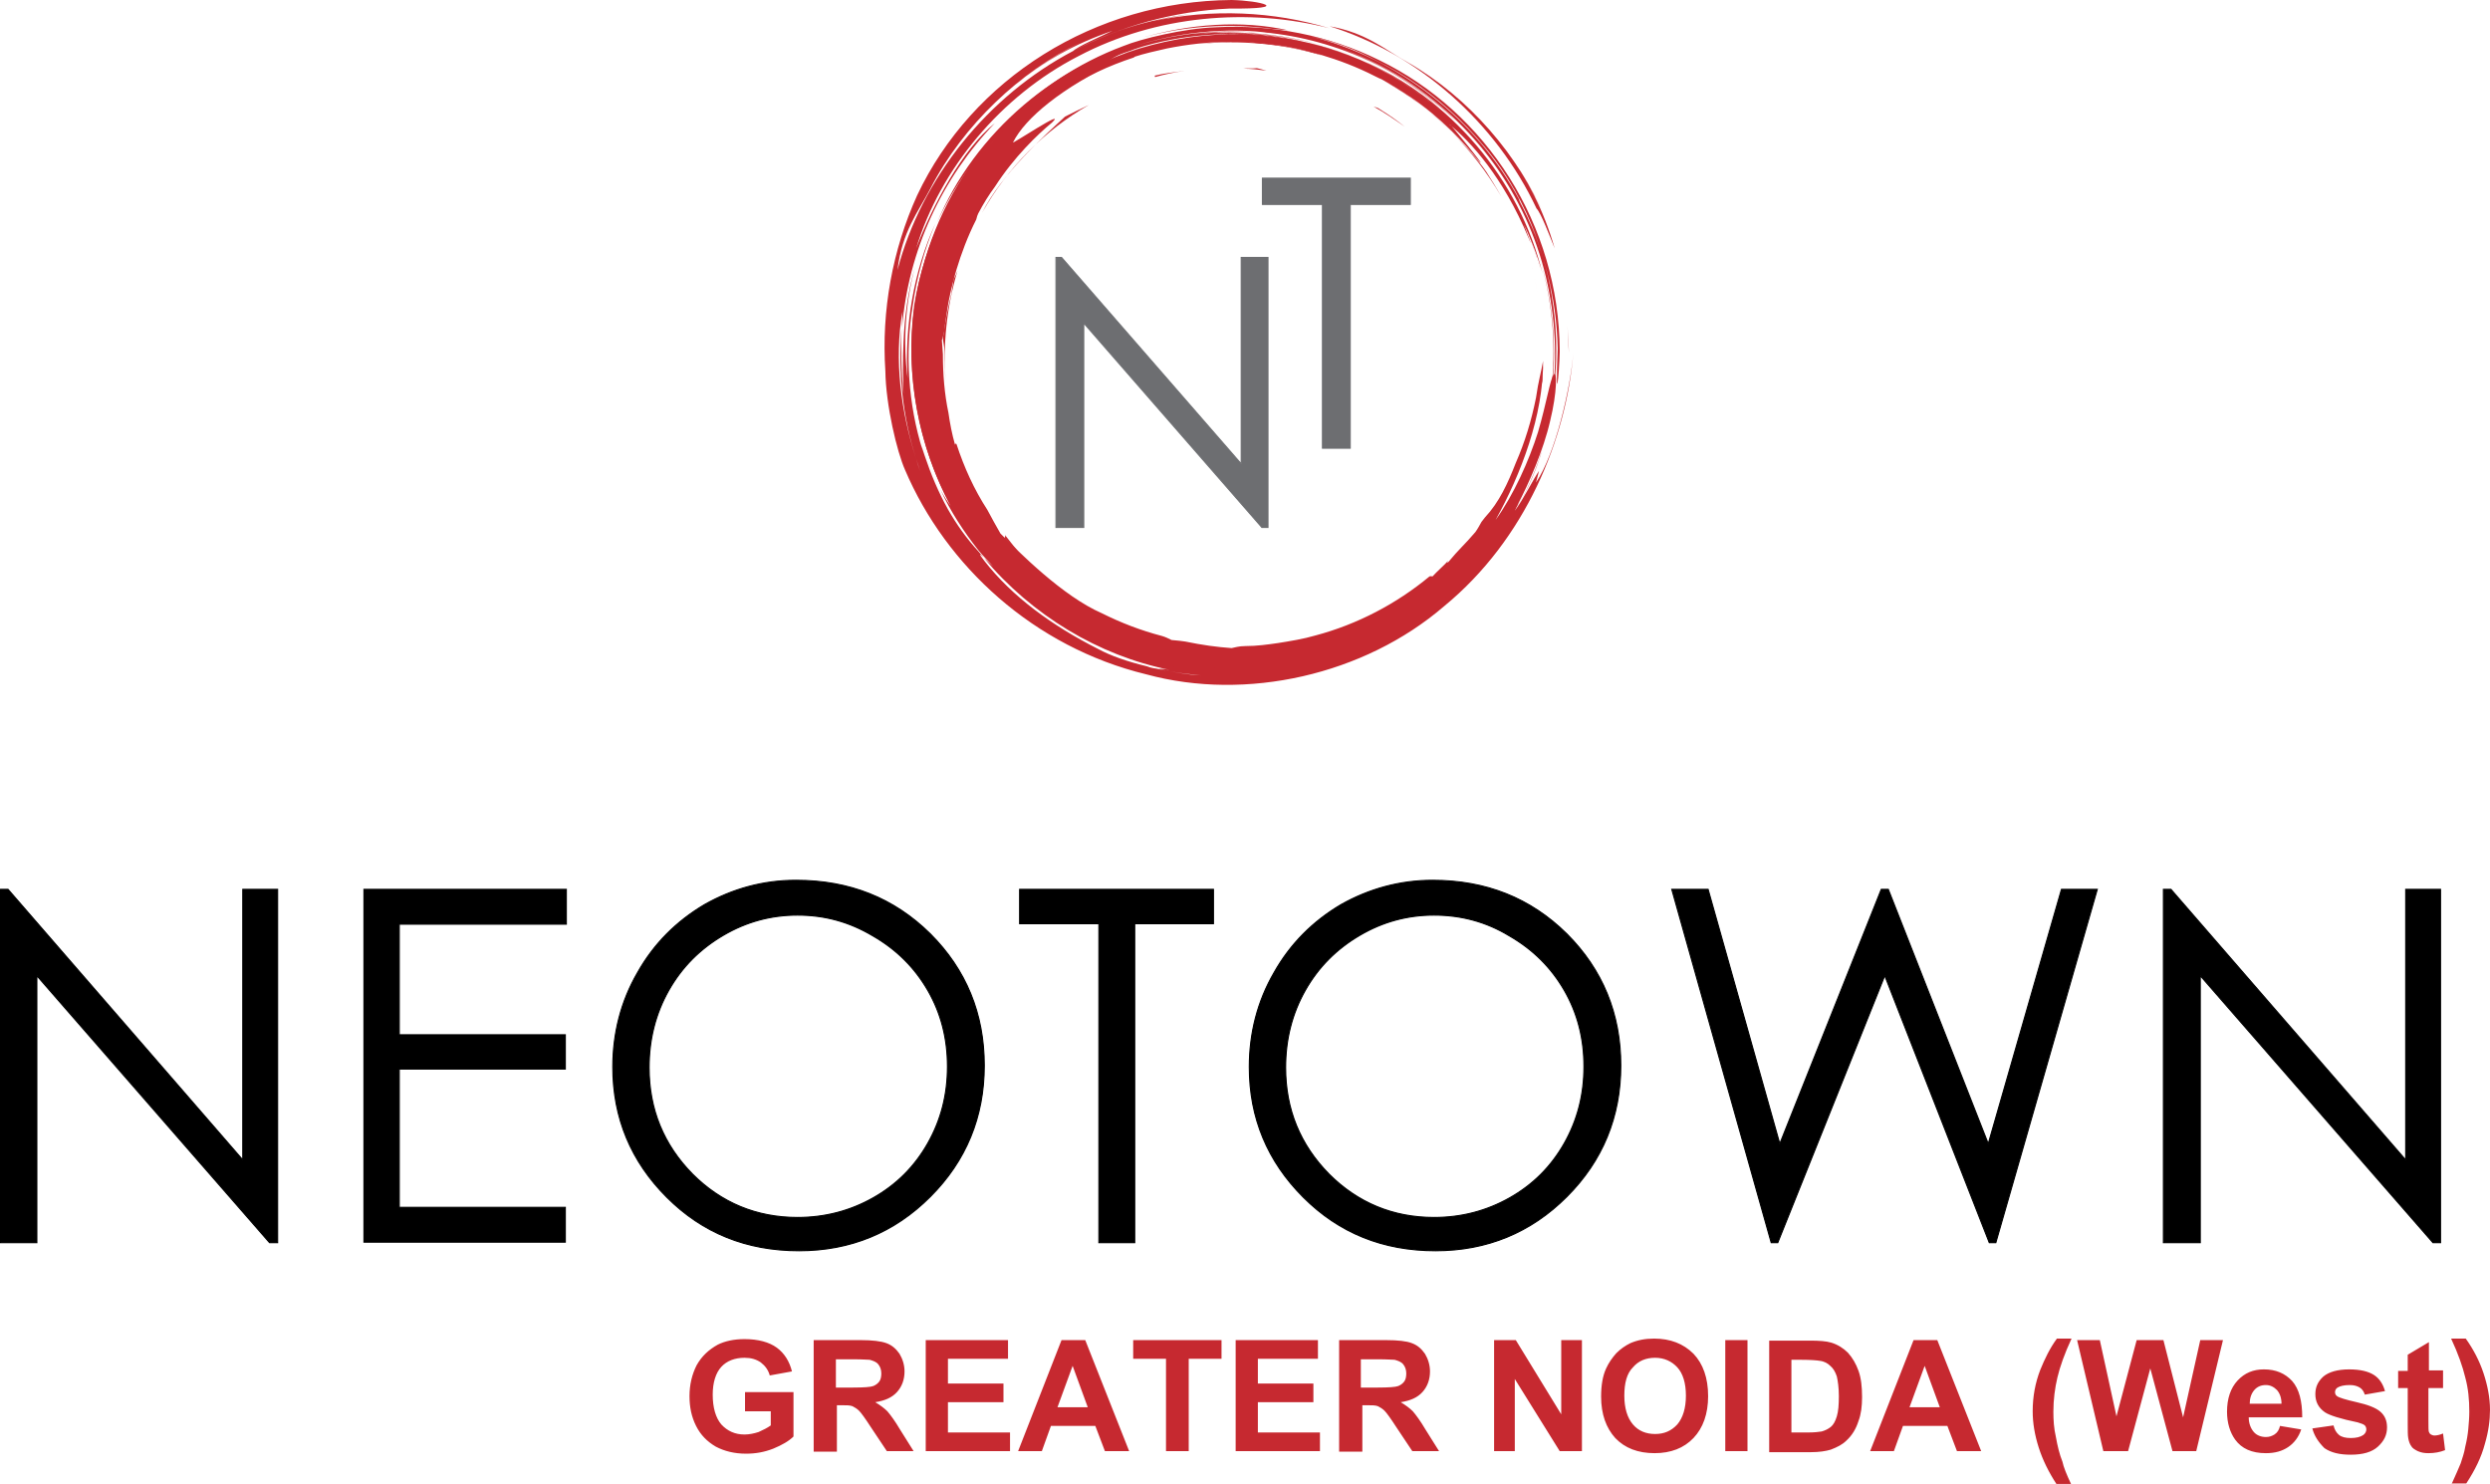 <?xml version="1.0" encoding="utf-8"?>
<!-- Generator: Adobe Illustrator 22.1.0, SVG Export Plug-In . SVG Version: 6.00 Build 0)  -->
<svg version="1.1" id="Layer_1" xmlns="http://www.w3.org/2000/svg" xmlns:xlink="http://www.w3.org/1999/xlink" x="0px" y="0px"
	 viewBox="0 0 493.3 294" style="enable-background:new 0 0 493.3 294;" xml:space="preserve">
<style type="text/css">
	.st0{fill-rule:evenodd;clip-rule:evenodd;fill:#6D6E71;}
	.st1{fill:none;stroke:#6D6E71;stroke-width:0.216;stroke-miterlimit:2.613;}
	.st2{fill-rule:evenodd;clip-rule:evenodd;fill:#C62930;}
	.st3{fill:none;stroke:#000000;stroke-width:0.216;stroke-miterlimit:2.613;}
	.st4{fill:#C62930;}
</style>
<g>
	<polygon class="st0" points="250.1,40.5 250.1,35.3 279.4,35.3 279.4,40.5 267.5,40.5 267.5,88.8 262,88.8 262,40.5 	"/>
	<polygon class="st1" points="250.1,40.5 250.1,35.3 279.4,35.3 279.4,40.5 267.5,40.5 267.5,88.8 262,88.8 262,40.5 	"/>
	<polygon class="st0" points="209.2,104.5 209.2,51 210.3,51 245.9,91.9 245.9,51 251.2,51 251.2,104.5 250,104.5 214.7,64 
		214.7,104.5 	"/>
	<polygon class="st1" points="209.2,104.5 209.2,51 210.3,51 245.9,91.9 245.9,51 251.2,51 251.2,104.5 250,104.5 214.7,64 
		214.7,104.5 	"/>
	<path class="st2" d="M278.8,12.3c12.4,7.1,22,18.6,27.2,30.5c-2.1-4.7-4.8-9.2-7.9-13.4c4.6,6.2,7.7,12.2,9.9,19.8
		c-0.9-2.2-2.7-7-3.6-7.9c-8-17-23.3-30.6-41-36.1C270.7,6.5,274.3,9.8,278.8,12.3"/>
	<path class="st2" d="M310.8,69.9c-0.1-1.9-0.1-3.7-0.3-5.5C310.7,66.3,310.8,68.2,310.8,69.9"/>
	<path class="st2" d="M182.9,54.8c-0.4,2-0.8,4-1.1,6C182.1,58.8,182.4,56.8,182.9,54.8"/>
	<path class="st2" d="M255.2,6c-1.1-0.1-2.2-0.2-3.3-0.3c-8.3-1.1-17-0.6-25.4,1.7C235.5,4.8,245.9,3.9,255.2,6"/>
	<path class="st2" d="M263.8,9c8.1,2.5,15.7,7,21.5,12.5C279.4,16.1,272,11.6,263.8,9"/>
	<path class="st2" d="M201.6,109.7c0-0.1,0.2,0,0.4,0.1c0.2,0.2,0.3,0.3,0.5,0.4c2.1,2.3,4.3,4.5,6.8,6.4c-0.6-0.4-1.3-0.8-1.9-1.3
		C204.7,113,204.4,112.3,201.6,109.7"/>
	<path class="st2" d="M183.5,52.6l0-0.2c0.2-0.7,0.3-1.4,0.5-2l0.1-0.2C183.9,50.9,183.7,51.7,183.5,52.6"/>
	<path class="st2" d="M199,106.6c0.1-0.1,0.2-0.3,0.1-0.6c1.1,1.4,2.2,2.8,3.3,4.1c-0.2-0.1-0.3-0.3-0.5-0.3
		C201,109,200,107.5,199,106.6"/>
	<path class="st2" d="M187.1,69.6c0-1.1-0.3-2.1-0.3-2.6c0.4-2.9,0.9-5.7,1.7-8.9c0-0.5,0.3-1.6,0.4-2.7c0.3-0.6,0.6-1.2,0.8-1.8
		c-2.1,7.1-3,14.7-2.3,22.5C187.2,74,187.1,71.8,187.1,69.6"/>
	<path class="st2" d="M305.7,71.5c0.1,10.8-4.4,22.5-9.4,31.5c3.6-5,6.6-11.7,8.4-17.4c1.7-5.8,2.4-10.5,3.1-11.4
		c0.7-0.9,0.7,3.5-0.7,9.2c-1.3,5.7-4.2,12.4-6.5,16.7c0.7-1.1,0.7-1.1,1.4-2.2c-0.7,1.1-1.4,2.2-1.9,3.3c1.6-2.1,3.9-6.7,4.8-7.9
		c-0.2,0.8-0.4,1.6-0.6,2.3c3.9-5.8,6.8-18.6,7.4-25.7c-1.4,17-9.4,36.9-25.6,50.2c-15.8,13.6-39.2,18.9-59,13.5
		c-22.3-5.4-39.7-21.5-47.8-40.5c-1.6-3.6-3.8-12.8-3.9-19.6c-0.8-11.9,1.4-24,6.3-34.8C192.6,15.6,216.9,0.2,244,0
		c5.5,0.1,12.5,1.8-0.5,1.7c-10.8,0.5-21.5,3.4-31,8.5c0.9-1,5.7-3,7.9-4.1c-7.6,2.6-13.5,6-19.6,11c4.1-3.4,8.5-6.3,13.2-8.7
		c-11.8,5.8-23.1,16.2-29.7,29c-2.4,4.6-5.6,8.5-6.5,16.1c4.8-18.3,17.9-34.5,34.8-43.4l-0.1,0.1c7.5-4.1,15-6.3,23.2-7.4
		c-2.5,0.4-5.1,0.9-7.3,1.4c11.7-2.5,23.8-2,35,1.4c-16-4.1-34.3-2.6-49.7,5.5c-15.4,7.9-27.4,22.3-32.2,38.1
		c3.3-8.6,9.2-19.7,15.6-24.8c-10.4,10.8-17.2,25.2-18.4,40.7c0-1.1,0.1-2.3,0.1-3.4c-1.7,9.5-0.3,20,2.7,29.2
		c0.3,0.8,0.5,1.6,0.8,2.5c-0.3-0.8-0.5-1.6-0.8-2.5c-2.7-8.4-3.6-17.3-2.9-25.8c-0.1,3.9-0.1,8.1,0.4,13c-0.1-2.7-0.2-6.6,0-10.4
		c0.2-5,0.9-10.1,2.3-14.9c-2,7.5-2.4,15.2-1.5,22.1c-0.6-10.4,1.2-21.2,5.5-30.6c-2.2,5.2-3.7,10.8-4.5,16.4
		c-1.5,9.4-0.9,19.3,2,28.6l-0.3-1.1c0.2,0.7,0.5,1.4,0.7,2.1c1.2,3.6,2.7,7.2,4.6,10.6c1.7,3,3.7,5.8,6,8.3l1.1,1.3
		c-0.8-0.8-1.2-1.1,0.1,0.6c5.5,7.1,13.5,12.9,22.6,17.5c2.4,1.3,5.8,2.5,9.6,3.4c1,0.4,1.6,0.4,2.1,0.5c0.8,0.2,1.7,0.4,2.5,0.5
		c2,0.4,4.1,0.7,6.1,0.8c-2-0.2-4.1-0.4-6.1-0.8c-0.8-0.1-1.5-0.3-2.3-0.5c0.5,0,1.1,0,2.2,0.2c-14-2.8-27.3-10.8-36.8-22.2
		c0.7,0.6,1.6,1.5,2,1.8c-1-1-2.1-2.1-3-3.2c-3-3.8-5.6-7.8-7.6-12.1c0.7,1.3,1.4,2.4,2.1,3.3c-6.5-12-9.1-26-7.3-39.7
		c2-12.7,7.9-24.6,16.6-33.8c-4.9,4.8-9.1,10.7-12.1,17.4c7.5-18,24-32.1,42.9-36.5c-3.3,1.3-7.6,3.3-9.3,4.7
		c0.2,0.1,5.9-1.9,2.7-0.5c-11.6,5.5-18.8,11.5-21.2,16.3c-0.5,0.6,10.9-7,7.7-3.9c-2.8,2.3-7.5,6.8-11.3,12.7
		c-1.2,1.6-2.3,3.4-3.3,5.3c-0.1,0.2-0.3,0.7-0.4,1.2c-3.4,6.7-5.1,13.8-5.7,17.6c-0.2,1.5-0.5,2.9-0.6,4.4
		c-0.2,0.8-0.3,1.4-0.5,1.9c0.1,0.9,0.1,1.9,0.2,2.8c0,3.9,0.3,7.8,1.1,11.6c0.3,2.1,0.7,4.2,1.3,6.3c0.1-0.1,0.1-0.4,0.3-0.1
		c1.5,4.6,3.5,9,6.1,13c0.9,1.7,1.8,3.3,2.6,4.7c3.7,3.7,12.3,12.4,20.1,15.8l0,0c3.8,1.9,7.7,3.4,11.9,4.5c0.7,0.2,1.3,0.5,1.9,0.8
		c1.1,0.1,2.2,0.2,2.7,0.3c3.4,0.7,6.3,1.1,9.2,1.3c0.5-0.1,1.5-0.4,2.7-0.4c2.3,0,4.4-0.3,6.5-0.6c2.5-0.4,5-0.8,7.4-1.5
		c8.3-2.2,16.1-6.3,22.6-11.7c0.3-0.1,0.4,0,0.6,0c0.9-1,2.3-2.2,3.1-3.1c-0.1,0.2-0.2,0.3-0.1,0.4c2.5-3,3.2-3.4,5.5-6.1
		c0.5-0.7,0.8-1.3,1.2-2l0.7-0.9c2.8-3,4.5-6.7,6.1-10.8c1.8-4.1,3.1-8.4,4-12.9C304.8,75.3,305.3,73.9,305.7,71.5"/>
	<path class="st2" d="M210.1,117.3c3.2,2.5,6.7,4.7,10.4,6.5C216.4,122,212.9,120.1,210.1,117.3"/>
	<path class="st2" d="M211,23.1c1.4-0.7,3-1.5,4.7-2.3c-8.7,5-16.1,12.4-21.1,21.3l0,0C198.3,34.6,207.2,26.6,211,23.1"/>
	<path class="st2" d="M201.9,109.8c0.1,0.1,0.3,0.2,0.5,0.3l0,0C202.3,110,202.1,109.9,201.9,109.8"/>
	<path class="st2" d="M226.9,9.2l1-0.3c-2.6,0.8-5.2,1.7-7.7,2.8C222.2,10.8,224.5,9.9,226.9,9.2"/>
	<path class="st2" d="M256,8.2c5.5,1,10.8,2.7,15.9,5.1c6.4,3.2,12.1,7.7,16.5,12.6C279.8,17.1,268.5,10.7,256,8.2"/>
	<path class="st2" d="M228.7,15c2-0.5,4.1-0.7,6.2-1c-2.1,0.3-4.1,0.7-6.2,1.3C229.1,15.2,228.7,15.1,228.7,15"/>
	<path class="st2" d="M206.6,19.7l1.4-1c-1.1,0.9-2.2,1.9-3.2,2.8C205.1,21.1,206,20.3,206.6,19.7"/>
	<path class="st2" d="M250.9,14c-1.5-0.2-3.1-0.4-4.6-0.4c0.9-0.1,1.8,0,2.7-0.1C249.5,13.6,250.2,13.8,250.9,14"/>
	<path class="st2" d="M273.3,21.6c1.8,1.1,3.5,2.3,5,3.5c-2-1.4-4-2.8-6.2-4C272.7,21.3,273.1,21.4,273.3,21.6"/>
	<path class="st2" d="M299.3,102.8c-6.9,11.7-17.9,20.9-29.2,25.8c4.5-2,8.8-4.5,12.8-7.5c-6,4.4-11.6,7.4-18.8,9.7
		c2.2-0.7,6.7-2.6,7.7-3.2c16.4-7.7,29.2-22.7,34.1-39.7C304,94.8,301.7,98.6,299.3,102.8"/>
	<path class="st2" d="M244.3,133.8c1.8,0,3.6-0.1,5.3-0.2C247.8,133.8,245.9,133.8,244.3,133.8"/>
	<path class="st2" d="M259.4,8.6c-2-0.5-4-0.8-6-1.1C255.4,7.7,257.4,8.1,259.4,8.6"/>
	<path class="st2" d="M306.9,80.6c0.2-1.1,0.3-2.1,0.4-3.2c1-8.2,0.4-16.7-1.9-24.9C308,61.3,308.6,71.5,306.9,80.6"/>
	<path class="st2" d="M304.6,89.2c-2.5,8-6.9,15.5-12.1,21.5C297.7,104.7,302,97.3,304.6,89.2"/>
	<path class="st2" d="M202.1,24.6c0,0-0.1,0.1-0.2,0.3c-0.2,0.2-0.3,0.3-0.4,0.5c-2.4,2.3-4.6,4.7-6.6,7.4c0.5-0.7,0.9-1.3,1.5-1.9
		C198.6,28,199.2,27.4,202.1,24.6"/>
	<path class="st2" d="M261.6,9.2l0.2,0c0.7,0.2,1.3,0.4,2,0.6l0.2,0.1C263.2,9.6,262.4,9.4,261.6,9.2"/>
	<path class="st2" d="M205.3,21.8c0.1,0,0.2,0,0.4-0.2c-1.5,1.2-2.9,2.4-4.2,3.7c0.2-0.2,0.3-0.3,0.4-0.4
		C202.7,24,204.2,22.7,205.3,21.8"/>
	<path class="st2" d="M244.6,8.3c1.2,0,2.3,0,2.8,0c3.1,0.2,6.1,0.6,9.7,1.4c0.6,0.1,1.7,0.4,2.8,0.6c0.6,0.2,1.3,0.4,2,0.7
		c-7.6-2.3-15.9-3.1-24.3-2.3C239.9,8.4,242.2,8.3,244.6,8.3"/>
	<path class="st2" d="M242.7,132.5c-10.9,0-23.1-4.1-32-9.7c5.2,3.5,12,6.4,17.9,8c5.9,1.6,10.6,1.9,11.5,2.2c0.9,0.2-3.4,0.1-9-1.1
		c-5.6-1.2-12.4-3.8-16.6-6.2c1.1,0.6,1.1,0.6,2.3,1.2c-1.1-0.6-2.3-1.2-3.3-1.8c2.2,1.4,6.8,3.5,8.1,4.1l-2.2-0.8
		c5.9,3.2,18.3,5.7,25,5.7c-16.2-0.1-35.9-7.6-48.9-23.4c-13.3-15.4-18.1-38.3-12.8-57.3c5.6-21.5,21.8-37.6,39.9-44.3
		c3.4-1.4,12-3.5,18.3-3.7c11.1-0.6,22.4,1.6,32.3,6.5c21.2,10.3,35.7,32.5,35.8,57.7c-0.1,5-0.9,11.8-0.4-0.5
		c-0.2-10.2-2.8-20.4-7.7-29.5c0.7,1,2.7,5.4,3.6,7.6c-2.7-7.1-5.9-12.6-10.6-18.4c3.2,3.8,5.9,8,8.1,12.5
		c-5.5-11.2-15.2-21.8-27.2-28.2c-4.4-2.3-8.3-4.4-15.2-5.9c17.3,4.2,32.9,16.4,41.4,32.4l-0.1-0.1c3.8,7.1,6,14.3,7,22
		c-0.3-2.4-0.8-4.8-1.3-6.9c2.6,11.1,2.2,22.6-1,33.4c4.4-15.2,3-32.9-4.8-47.7c-7.7-14.9-21.5-26.4-36.8-31.2
		c8.6,2.7,18.9,9,24.3,14.8C278,13.8,263.9,7.3,248.9,6.3c1.1,0.1,2.2,0.1,3.3,0.3c-9.2-1.3-19.4-0.2-28.2,2.8
		c-0.8,0.3-1.6,0.5-2.4,0.8c0.8-0.3,1.6-0.5,2.4-0.8c8.1-2.7,16.6-3.6,24.9-3c-3.8-0.2-7.8-0.2-12.6,0.4c2.6-0.3,6.3-0.5,10.1-0.3
		c4.9,0.2,9.8,0.9,14.5,2.2c-7.3-1.9-14.8-2.5-21.6-1.9c10.2-0.8,20.8,1,30.2,5.1c-5.2-2.2-10.6-3.8-16.2-4.5
		c-9.3-1.3-19-0.7-28.2,2.2l1.1-0.3c-0.7,0.2-1.4,0.4-2.1,0.7c-3.6,1.2-7.1,2.7-10.4,4.5c-3,1.6-5.7,3.6-8.3,5.6l-1.3,1
		c0.8-0.7,1.2-1-0.4,0.2c-6.8,5.6-12.8,13.2-17.1,22.4c-1.2,2.4-2.4,5.7-3.4,9.4c-0.3,1-0.4,1.5-0.5,2c-0.2,0.8-0.4,1.6-0.5,2.5
		c-0.4,2-0.7,4-0.9,6c0.2-2,0.5-4,0.9-6c0.1-0.8,0.3-1.5,0.5-2.2c-0.1,0.5-0.2,1.1-0.4,2.2c2.7-13.8,10.5-27.1,21.9-36.4
		c-0.6,0.6-1.6,1.4-2,1.8c1.1-1,2.1-1.9,3.3-2.8c3.7-2.9,7.8-5.5,12.1-7.5c-1.3,0.6-2.4,1.3-3.4,1.8c11.8-6.5,25.9-9,39.3-7.1
		C266,9,277.8,14.8,287,23.4c-4.9-4.6-10.9-8.7-17.5-11.6c17.8,7.5,31.5,23.7,36.1,42.4c-0.9-3.3-2.7-7.8-3.7-9.7
		c0.1,0.1,2.2,5.9,0.9,2.6c-5-12-11.5-19.1-15.6-22.4c-0.4-0.9,8.6,10.3,5.5,6.9c-2.4-3-7.1-8.2-13.3-12.4c-1.8-1.2-3.7-2.4-5.7-3.5
		c-0.3-0.1-0.7-0.3-1.3-0.6c-7.2-3.7-14.8-5.5-19-6.1c-1.6-0.2-3.1-0.4-4.7-0.5c-0.8-0.1-1.5-0.2-2.1-0.2c-1,0-2,0-3,0
		c-4.2,0-8.4,0.5-12.4,1.3c-2.2,0.5-4.5,1-6.6,1.7c0.1,0,0.4-0.1,0,0.1c-4.9,1.6-9.6,3.8-13.9,6.6c-1.8,1.1-3.4,2.2-4.7,3.2
		c-4.4,3.4-13.4,12.8-17.1,21.1l0,0c-2,4-3.6,8.3-4.7,12.7c-0.2,0.7-0.4,1.4-0.6,2.1c-0.2,1.1-0.4,2.3-0.5,2.8
		c-0.6,3.6-0.9,6.7-1,9.8c0,0.6,0.1,1.6,0.2,2.8c0.1,2.4,0.3,4.7,0.7,6.9c0.4,2.6,0.9,5.3,1.7,7.9c2.5,8.8,7,16.9,12.8,23.6
		c0.2,0.2,0.2,0.3,0.2,0.4c1,1,2.3,2.5,3.2,3.3c-0.2-0.2-0.3-0.3-0.3-0.2c3,2.8,3.6,3.3,6.5,5.6c0.7,0.5,1.3,0.9,2,1.4l1,0.7
		c3.4,2.4,7.1,4.3,11.5,6c4.3,1.7,8.8,3,13.4,3.7C238.7,132.2,240.1,132.4,242.7,132.5"/>
	<path class="st2" d="M194.1,33.6c-2.6,3.5-4.7,7.2-6.5,11.1C189.4,40.5,191.5,36.9,194.1,33.6"/>
	<path class="st2" d="M294.5,34.1c0.9,1.4,1.9,3,2.9,4.8c-5.5-9.4-13.4-17.4-23.1-22.8l0,0C282.4,20.2,291.4,29.5,294.5,34.1"/>
	<path class="st2" d="M201.9,24.9c-0.1,0.1-0.3,0.3-0.4,0.4l0,0C201.5,25.2,201.7,25,201.9,24.9"/>
	<path class="st2" d="M304.9,52.5l0.3,1c-0.7-2.6-1.6-5.2-2.7-7.8C303.4,47.8,304.3,50.1,304.9,52.5"/>
	<path class="st2" d="M306.2,81.7c-1,5.5-2.8,10.9-5.2,15.9c-3.2,6.5-7.5,12.2-12.3,16.9C297.5,105.7,303.8,94.2,306.2,81.7"/>
	<path class="st2" d="M303.5,53c0.6,2.2,1,4.4,1.4,6.7C304.5,57.4,304.1,55.2,303.5,53C303.6,53.4,303.5,53.1,303.5,53"/>
	<path class="st2" d="M294.7,32l1,1.4c-0.8-1.2-1.8-2.3-2.7-3.4C293.3,30.4,294.1,31.4,294.7,32"/>
	<path class="st2" d="M305.3,77.1c0.2-1.7,0.3-3.3,0.4-5c0,1-0.1,2-0.1,3C305.5,75.6,305.4,76.3,305.3,77.1"/>
	<path class="st2" d="M296.9,101.5c-1.2,2-2.5,3.8-3.8,5.5c1.6-2.1,3.1-4.4,4.4-6.7C297.3,100.9,297.1,101.3,296.9,101.5"/>
	<path d="M428.6,246.2v-70h1.5l46.5,53.6v-53.6h6.9v70H482l-46.1-52.9v52.9H428.6z M331.2,176.2h7.2l14.2,50.4l20.1-50.4h1.4
		l19.8,50.4l14.5-50.4h7.1l-20.1,70h-1.3l-20.7-52.9l-21.2,52.9h-1.3L331.2,176.2z M284.1,181.3c-5.2,0-10.1,1.3-14.7,4
		c-4.6,2.7-8.2,6.3-10.8,10.9c-2.6,4.6-3.9,9.7-3.9,15.3c0,8.3,2.9,15.3,8.6,21.1c5.7,5.7,12.7,8.6,20.8,8.6c5.4,0,10.4-1.3,15-3.9
		c4.6-2.6,8.2-6.2,10.8-10.8c2.6-4.6,3.9-9.6,3.9-15.2c0-5.6-1.3-10.6-3.9-15.1c-2.6-4.5-6.2-8.1-10.9-10.8
		C294.4,182.6,289.4,181.3,284.1,181.3z M283.8,174.4c10.6,0,19.4,3.5,26.6,10.6c7.1,7.1,10.7,15.8,10.7,26.1
		c0,10.2-3.6,18.9-10.7,26c-7.1,7.1-15.8,10.7-26,10.7c-10.4,0-19.1-3.5-26.2-10.6c-7.1-7.1-10.7-15.7-10.7-25.8
		c0-6.7,1.6-13,4.9-18.7c3.2-5.7,7.7-10.2,13.3-13.5C271.2,176.1,277.3,174.4,283.8,174.4z M202,183v-6.8h38.4v6.8h-15.6v63.2h-7.1
		V183H202z M158,181.3c-5.2,0-10.1,1.3-14.7,4c-4.6,2.7-8.2,6.3-10.8,10.9c-2.6,4.6-3.9,9.7-3.9,15.3c0,8.3,2.9,15.3,8.6,21.1
		c5.7,5.7,12.7,8.6,20.8,8.6c5.4,0,10.4-1.3,15-3.9c4.6-2.6,8.2-6.2,10.8-10.8c2.6-4.6,3.9-9.6,3.9-15.2c0-5.6-1.3-10.6-3.9-15.1
		c-2.6-4.5-6.2-8.1-10.9-10.8C168.2,182.6,163.3,181.3,158,181.3z M157.7,174.4c10.6,0,19.4,3.5,26.6,10.6
		c7.1,7.1,10.7,15.8,10.7,26.1c0,10.2-3.6,18.9-10.7,26c-7.1,7.1-15.8,10.7-26,10.7c-10.4,0-19.1-3.5-26.2-10.6
		c-7.1-7.1-10.7-15.7-10.7-25.8c0-6.7,1.6-13,4.9-18.7c3.2-5.7,7.7-10.2,13.3-13.5C145.1,176.1,151.1,174.4,157.7,174.4z
		 M72.1,176.2h40.1v6.9H79.1V205H112v6.8H79.1v27.4H112v6.9H72.1V176.2z M0.1,246.2v-70h1.5l46.5,53.6v-53.6H55v70h-1.6L7.3,193.3
		v52.9H0.1z"/>
	<path class="st3" d="M428.6,246.2v-70h1.5l46.5,53.6v-53.6h6.9v70H482l-46.1-52.9v52.9H428.6z M331.2,176.2h7.2l14.2,50.4
		l20.1-50.4h1.4l19.8,50.4l14.5-50.4h7.1l-20.1,70h-1.3l-20.7-52.9l-21.2,52.9h-1.3L331.2,176.2z M284.1,181.3
		c-5.2,0-10.1,1.3-14.7,4c-4.6,2.7-8.2,6.3-10.8,10.9c-2.6,4.6-3.9,9.7-3.9,15.3c0,8.3,2.9,15.3,8.6,21.1c5.7,5.7,12.7,8.6,20.8,8.6
		c5.4,0,10.4-1.3,15-3.9c4.6-2.6,8.2-6.2,10.8-10.8c2.6-4.6,3.9-9.6,3.9-15.2c0-5.6-1.3-10.6-3.9-15.1c-2.6-4.5-6.2-8.1-10.9-10.8
		C294.4,182.6,289.4,181.3,284.1,181.3z M283.8,174.4c10.6,0,19.4,3.5,26.6,10.6c7.1,7.1,10.7,15.8,10.7,26.1
		c0,10.2-3.6,18.9-10.7,26c-7.1,7.1-15.8,10.7-26,10.7c-10.4,0-19.1-3.5-26.2-10.6c-7.1-7.1-10.7-15.7-10.7-25.8
		c0-6.7,1.6-13,4.9-18.7c3.2-5.7,7.7-10.2,13.3-13.5C271.2,176.1,277.3,174.4,283.8,174.4z M202,183v-6.8h38.4v6.8h-15.6v63.2h-7.1
		V183H202z M158,181.3c-5.2,0-10.1,1.3-14.7,4c-4.6,2.7-8.2,6.3-10.8,10.9c-2.6,4.6-3.9,9.7-3.9,15.3c0,8.3,2.9,15.3,8.6,21.1
		c5.7,5.7,12.7,8.6,20.8,8.6c5.4,0,10.4-1.3,15-3.9c4.6-2.6,8.2-6.2,10.8-10.8c2.6-4.6,3.9-9.6,3.9-15.2c0-5.6-1.3-10.6-3.9-15.1
		c-2.6-4.5-6.2-8.1-10.9-10.8C168.2,182.6,163.3,181.3,158,181.3z M157.7,174.4c10.6,0,19.4,3.5,26.6,10.6
		c7.1,7.1,10.7,15.8,10.7,26.1c0,10.2-3.6,18.9-10.7,26c-7.1,7.1-15.8,10.7-26,10.7c-10.4,0-19.1-3.5-26.2-10.6
		c-7.1-7.1-10.7-15.7-10.7-25.8c0-6.7,1.6-13,4.9-18.7c3.2-5.7,7.7-10.2,13.3-13.5C145.1,176.1,151.1,174.4,157.7,174.4z
		 M72.1,176.2h40.1v6.9H79.1V205H112v6.8H79.1v27.4H112v6.9H72.1V176.2z M0.1,246.2v-70h1.5l46.5,53.6v-53.6H55v70h-1.6L7.3,193.3
		v52.9H0.1z"/>
	<path class="st4" d="M485.7,294c0.8-1.8,1.4-3.1,1.8-4.1c0.3-1,0.7-2,0.9-3.3c0.3-1.2,0.5-2.4,0.6-3.5c0.1-1.1,0.2-2.3,0.2-3.4
		c0-2.4-0.2-4.6-0.8-6.8c-0.5-2.1-1.4-4.7-2.8-7.7h2.9c1.5,2.1,2.7,4.4,3.5,6.8c0.8,2.4,1.3,4.9,1.3,7.3c0,2.1-0.3,4.3-1,6.7
		c-0.7,2.7-2,5.3-3.7,7.9H485.7z M484,271.6v3.4h-2.9v6.4c0,1.3,0,2.1,0.1,2.3c0.1,0.2,0.2,0.4,0.4,0.5c0.2,0.1,0.4,0.2,0.7,0.2
		c0.4,0,1-0.1,1.7-0.4l0.4,3.3c-1,0.4-2.1,0.6-3.3,0.6c-0.8,0-1.4-0.1-2.1-0.4c-0.6-0.3-1.1-0.6-1.3-1c-0.3-0.4-0.5-1-0.6-1.6
		c-0.1-0.5-0.1-1.5-0.1-3V275h-1.9v-3.4h1.9v-3.2l4.2-2.5v5.6H484z M458.1,283l4.2-0.6c0.2,0.8,0.5,1.4,1.1,1.9
		c0.5,0.4,1.3,0.6,2.3,0.6c1.1,0,1.9-0.2,2.5-0.6c0.4-0.3,0.6-0.7,0.6-1.1c0-0.3-0.1-0.6-0.3-0.8c-0.2-0.2-0.7-0.4-1.4-0.6
		c-3.4-0.7-5.6-1.4-6.5-2c-1.3-0.9-1.9-2.1-1.9-3.6c0-1.4,0.5-2.5,1.6-3.5c1.1-0.9,2.8-1.4,5.1-1.4c2.2,0,3.8,0.4,4.9,1.1
		c1.1,0.7,1.8,1.8,2.2,3.2l-4,0.7c-0.2-0.6-0.5-1.1-1-1.4c-0.5-0.3-1.1-0.5-2-0.5c-1.1,0-1.9,0.2-2.4,0.5c-0.3,0.2-0.5,0.5-0.5,0.9
		c0,0.3,0.1,0.6,0.4,0.8c0.4,0.3,1.7,0.7,3.9,1.2c2.2,0.5,3.8,1.1,4.7,1.9c0.9,0.8,1.3,1.8,1.3,3.1c0,1.5-0.6,2.7-1.8,3.8
		c-1.2,1.1-3,1.6-5.4,1.6c-2.2,0-3.9-0.4-5.2-1.3C459.3,285.7,458.5,284.5,458.1,283z M452,278.2c0-1.2-0.3-2.1-0.9-2.8
		c-0.6-0.6-1.3-1-2.2-1c-0.9,0-1.7,0.3-2.3,1c-0.6,0.7-0.9,1.6-0.9,2.7H452z M451.7,282.5l4.2,0.7c-0.5,1.5-1.4,2.7-2.6,3.5
		c-1.2,0.8-2.6,1.2-4.4,1.2c-2.8,0-4.8-0.9-6.1-2.7c-1-1.4-1.6-3.3-1.6-5.5c0-2.6,0.7-4.7,2.1-6.2c1.4-1.5,3.1-2.2,5.2-2.2
		c2.4,0,4.2,0.8,5.6,2.3c1.4,1.6,2,4,2,7.2h-10.6c0,1.2,0.4,2.2,1,2.9c0.6,0.7,1.5,1,2.4,1c0.7,0,1.2-0.2,1.7-0.5
		C451.2,283.8,451.5,283.3,451.7,282.5z M416.7,287.5l-5.2-22h4.5l3.3,15.1l4-15.1h5.3l3.9,15.3l3.4-15.3h4.5l-5.3,22h-4.7
		l-4.4-16.4l-4.4,16.4H416.7z M410.3,294h-2.9c-1.5-2.3-2.7-4.7-3.5-7.2c-0.8-2.5-1.2-4.9-1.2-7.2c0-2.9,0.5-5.6,1.5-8.2
		c0.9-2.2,1.9-4.3,3.3-6.2h2.9c-1.4,3-2.3,5.6-2.8,7.7c-0.5,2.1-0.8,4.4-0.8,6.8c0,1.6,0.1,3.3,0.5,5c0.3,1.7,0.7,3.4,1.3,4.9
		C408.8,290.6,409.4,292.1,410.3,294z M384.3,278.8l-3-8.2l-3,8.2H384.3z M392.5,287.5h-4.8l-1.9-5h-8.8l-1.8,5h-4.7l8.6-22h4.7
		L392.5,287.5z M354.9,269.3v14.5h3.3c1.2,0,2.1-0.1,2.7-0.2c0.7-0.2,1.3-0.5,1.8-0.9c0.5-0.4,0.9-1.1,1.2-2.1c0.3-1,0.4-2.3,0.4-4
		c0-1.7-0.2-3-0.4-3.9c-0.3-0.9-0.7-1.6-1.3-2.1c-0.5-0.5-1.2-0.9-2.1-1c-0.6-0.1-1.8-0.2-3.6-0.2H354.9z M350.5,265.6h8.1
		c1.8,0,3.2,0.1,4.2,0.4c1.3,0.4,2.4,1.1,3.3,2c0.9,1,1.6,2.2,2.1,3.6c0.5,1.4,0.7,3.1,0.7,5.2c0,1.8-0.2,3.4-0.7,4.7
		c-0.5,1.6-1.3,2.9-2.4,3.9c-0.8,0.8-1.8,1.3-3.1,1.8c-1,0.3-2.3,0.5-3.9,0.5h-8.3V265.6z M341.8,287.5v-22h4.4v22H341.8z
		 M321.8,276.5c0,2.5,0.6,4.4,1.7,5.7c1.1,1.3,2.6,1.9,4.4,1.9c1.8,0,3.2-0.6,4.4-1.9c1.1-1.3,1.7-3.2,1.7-5.7
		c0-2.5-0.6-4.4-1.7-5.6c-1.1-1.2-2.6-1.9-4.4-1.9c-1.8,0-3.3,0.6-4.4,1.9C322.3,272.1,321.8,274,321.8,276.5z M317.2,276.7
		c0-2.2,0.3-4.1,1-5.6c0.5-1.1,1.2-2.1,2-3c0.9-0.9,1.8-1.5,2.8-2c1.4-0.6,2.9-0.9,4.7-0.9c3.2,0,5.8,1,7.8,3c1.9,2,2.9,4.8,2.9,8.4
		c0,3.5-1,6.3-2.9,8.3c-1.9,2-4.5,3-7.7,3c-3.3,0-5.9-1-7.8-3C318.2,282.9,317.2,280.2,317.2,276.7z M296,287.5v-22h4.3l9,14.7
		v-14.7h4.1v22H309l-8.9-14.3v14.3H296z M269.7,274.9h3.3c2.1,0,3.5-0.1,4-0.3c0.5-0.2,0.9-0.5,1.2-0.9c0.3-0.4,0.4-1,0.4-1.6
		c0-0.7-0.2-1.3-0.6-1.8c-0.4-0.5-1-0.7-1.7-0.9c-0.4,0-1.4-0.1-3.2-0.1h-3.5V274.9z M265.3,287.5v-22h9.3c2.3,0,4.1,0.2,5.1,0.6
		c1.1,0.4,1.9,1.1,2.6,2.1c0.6,1,1,2.2,1,3.5c0,1.6-0.5,3-1.5,4.1c-1,1.1-2.4,1.7-4.3,2c1,0.6,1.8,1.2,2.4,1.8
		c0.6,0.7,1.5,1.9,2.5,3.6l2.7,4.3h-5.3l-3.2-4.8c-1.1-1.7-1.9-2.8-2.3-3.2c-0.4-0.4-0.9-0.7-1.3-0.9c-0.5-0.2-1.2-0.2-2.2-0.2h-0.9
		v9.2H265.3z M244.8,287.5v-22h16.3v3.7h-11.9v4.9h11v3.7h-11v6h12.3v3.7H244.8z M231,287.5v-18.3h-6.5v-3.7h17.5v3.7h-6.5v18.3H231
		z M215.5,278.8l-3-8.2l-3,8.2H215.5z M223.7,287.5h-4.8l-1.9-5h-8.8l-1.8,5h-4.7l8.6-22h4.7L223.7,287.5z M183.4,287.5v-22h16.3
		v3.7h-11.9v4.9h11v3.7h-11v6h12.3v3.7H183.4z M165.7,274.9h3.3c2.1,0,3.5-0.1,4-0.3c0.5-0.2,0.9-0.5,1.2-0.9c0.3-0.4,0.4-1,0.4-1.6
		c0-0.7-0.2-1.3-0.6-1.8c-0.4-0.5-1-0.7-1.7-0.9c-0.4,0-1.4-0.1-3.2-0.1h-3.5V274.9z M161.2,287.5v-22h9.3c2.3,0,4,0.2,5.1,0.6
		c1.1,0.4,1.9,1.1,2.6,2.1c0.6,1,1,2.2,1,3.5c0,1.6-0.5,3-1.5,4.1c-1,1.1-2.4,1.7-4.3,2c1,0.6,1.8,1.2,2.4,1.8
		c0.6,0.7,1.5,1.9,2.5,3.6l2.7,4.3h-5.3l-3.2-4.8c-1.1-1.7-1.9-2.8-2.3-3.2c-0.4-0.4-0.9-0.7-1.3-0.9c-0.5-0.2-1.2-0.2-2.2-0.2h-0.9
		v9.2H161.2z M147.6,279.5v-3.7h9.6v8.8c-0.9,0.9-2.3,1.7-4,2.4c-1.8,0.7-3.5,1-5.4,1c-2.3,0-4.3-0.5-6-1.4c-1.7-1-3-2.3-3.9-4.1
		c-0.9-1.8-1.3-3.7-1.3-5.9c0-2.3,0.5-4.3,1.4-6.1c1-1.8,2.4-3.1,4.2-4.1c1.4-0.7,3.2-1.1,5.3-1.1c2.7,0,4.9,0.6,6.4,1.7
		c1.5,1.1,2.5,2.7,3,4.7l-4.4,0.8c-0.3-1.1-0.9-1.9-1.8-2.6c-0.9-0.6-1.9-0.9-3.2-0.9c-1.9,0-3.5,0.6-4.6,1.8
		c-1.1,1.2-1.7,3.1-1.7,5.5c0,2.6,0.6,4.6,1.7,5.9c1.2,1.3,2.7,2,4.6,2c0.9,0,1.9-0.2,2.8-0.5c0.9-0.4,1.7-0.8,2.4-1.3v-2.8H147.6z"
		/>
</g>
</svg>
